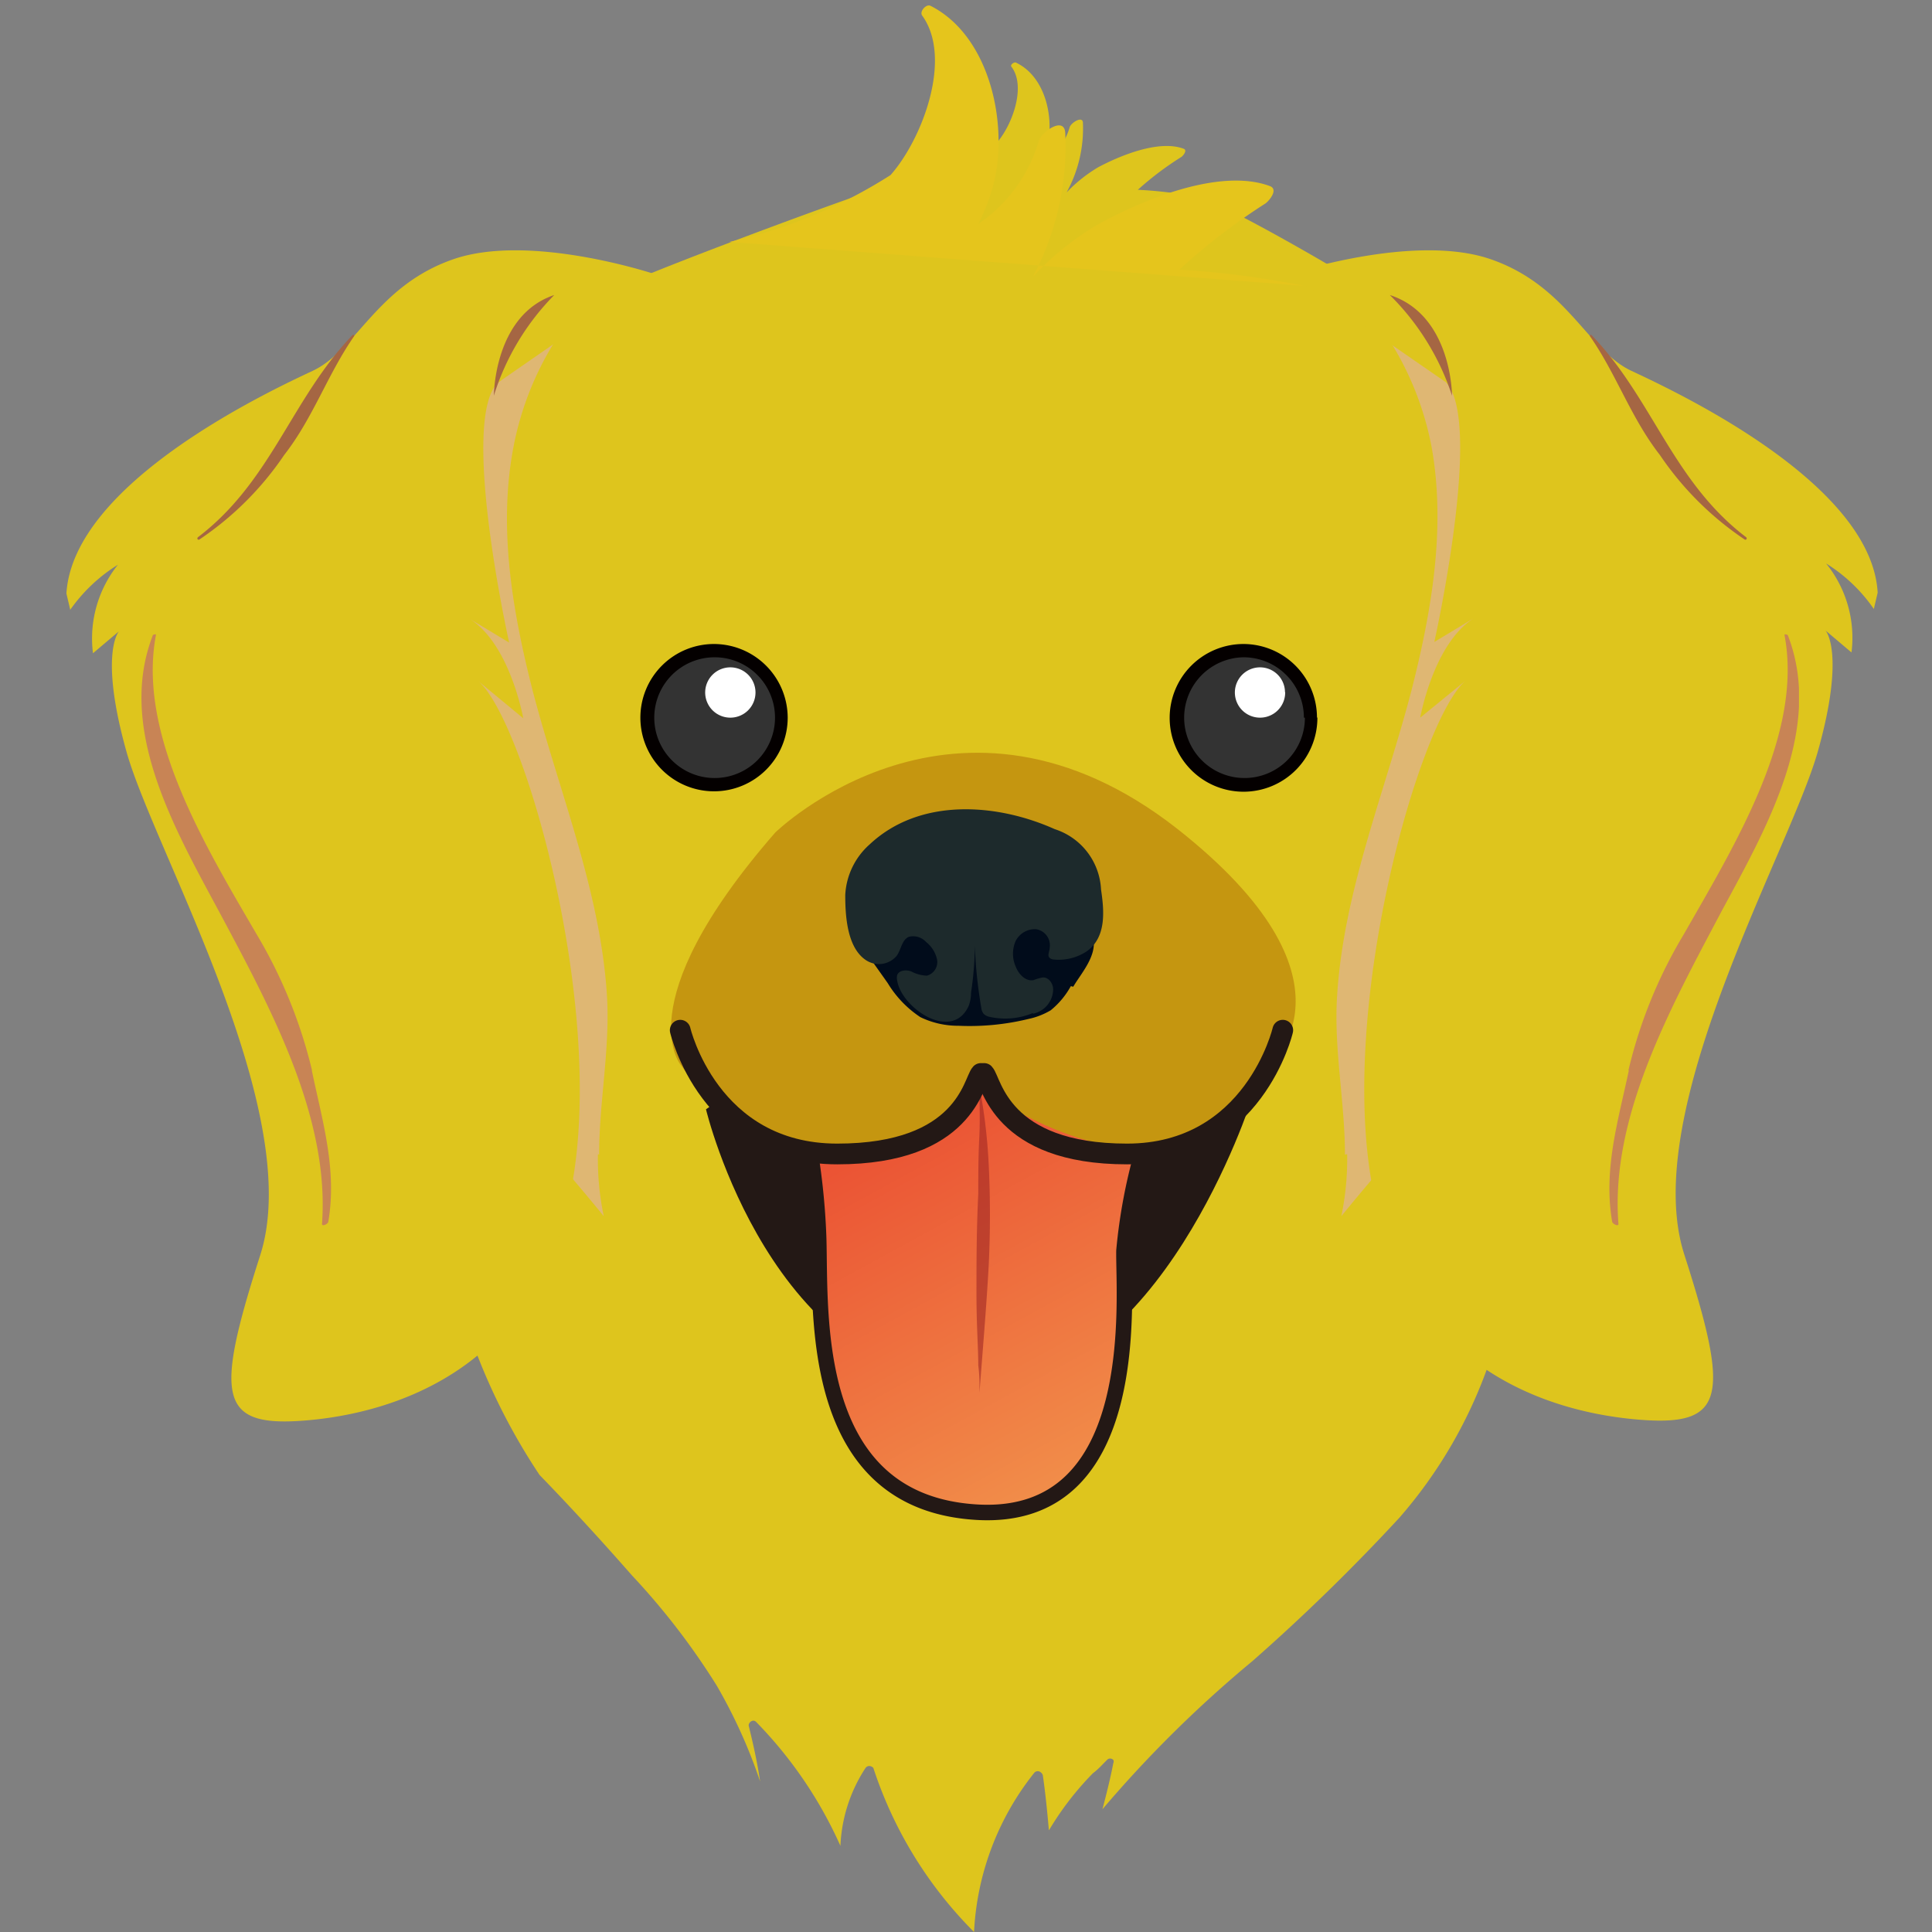 <svg id="レイヤー_1" data-name="レイヤー 1" xmlns="http://www.w3.org/2000/svg" xmlns:xlink="http://www.w3.org/1999/xlink" width="96" height="96" viewBox="0 0 96 96"><rect x="0" y="0" width="96" height="96" fill="#808080" stroke="none"/><defs><style>.cls-1,.cls-27,.cls-7{fill:none;}.cls-2{fill:#dec51d;}.cls-3{fill:#231815;}.cls-4{fill:#4d5154;}.cls-5{clip-path:url(#clip-path);}.cls-6{fill:url(#名称未設定グラデーション);}.cls-27,.cls-7{stroke:#231815;stroke-miterlimit:10;}.cls-7{stroke-width:0.77px;}.cls-8{clip-path:url(#clip-path-2);}.cls-9{clip-path:url(#clip-path-3);}.cls-10{opacity:0.9;}.cls-11{fill:#fcecf1;}.cls-12{fill:#fce6ec;}.cls-13{fill:#f8cfdb;}.cls-14{fill:#f9d5df;}.cls-15{fill:#f9d2dc;}.cls-16{fill:#fad7e0;}.cls-17{clip-path:url(#clip-path-6);}.cls-18{fill:#fcebf0;}.cls-19{fill:#fbdfe6;}.cls-20{fill:#fadbe4;}.cls-21{fill:#fbe2e9;}.cls-22{opacity:0.61;}.cls-23{clip-path:url(#clip-path-8);}.cls-24{fill:#a02724;}.cls-25{fill:#e5c51c;}.cls-26{fill:#c59610;}.cls-27{stroke-linecap:round;stroke-width:1.03px;}.cls-28{fill:#010c1b;}.cls-29{fill:#1d2a2c;}.cls-30{opacity:0.8;}.cls-31{clip-path:url(#clip-path-9);}.cls-32{fill:#e0b488;}.cls-33{fill:#a56643;}.cls-34{clip-path:url(#clip-path-10);}.cls-35{fill:#c88455;}.cls-36{clip-path:url(#clip-path-11);}.cls-37{clip-path:url(#clip-path-12);}.cls-38{fill:#040000;}.cls-39{fill:#333;}.cls-40{fill:#fff;}</style><clipPath id="clip-path" transform="translate(0 0)"><path class="cls-1" d="M48.3,52.65c-2.22.09-6.86,3-8.24,3.48a34.09,34.09,0,0,1,.62,5.41c.1,3.78-.5,13.11,7.86,13.6s7.26-10.76,7.31-13a27,27,0,0,1,.91-4.89c-1.45-.66-5-4.62-8.31-4.62H48.3"/></clipPath><linearGradient id="名称未設定グラデーション" x1="-1834.42" y1="9.4" x2="-1834.09" y2="9.4" gradientTransform="matrix(-46.9, -89.78, 89.78, -46.9, -86817.27, -164179.52)" gradientUnits="userSpaceOnUse"><stop offset="0" stop-color="#f2944c"/><stop offset="1" stop-color="#e73127"/></linearGradient><clipPath id="clip-path-2" transform="translate(0 0)"><path class="cls-1" d="M48.3,52.65c-2.22.09-6.86,3-8.24,3.48.28,1.45,1.4,5,1.47,7,.1,3.78-1.34,11.56,7,12.05s7.26-10.76,7.31-13a27,27,0,0,1,.91-4.89c-1.45-.65-5-4.62-8.31-4.62H48.3"/></clipPath><clipPath id="clip-path-3" transform="translate(0 0)"><rect class="cls-1" x="31.57" y="29.74" width="46.97" height="38.84"/></clipPath><clipPath id="clip-path-6" transform="translate(0 0)"><rect class="cls-1" x="18.27" y="26.86" width="52.86" height="37.58"/></clipPath><clipPath id="clip-path-8" transform="translate(0 0)"><rect class="cls-1" x="48.51" y="53.65" width="0.72" height="15.55"/></clipPath><clipPath id="clip-path-9" transform="translate(0 0)"><rect class="cls-1" x="21.18" y="16.61" width="9.04" height="43.81"/></clipPath><clipPath id="clip-path-10" transform="translate(0 0)"><rect class="cls-1" x="7.01" y="31.52" width="9.45" height="29.4"/></clipPath><clipPath id="clip-path-11" transform="translate(0 0)"><rect class="cls-1" x="66.38" y="16.61" width="9.03" height="43.81"/></clipPath><clipPath id="clip-path-12" transform="translate(0 0)"><rect class="cls-1" x="79.94" y="31.52" width="9.45" height="29.4"/></clipPath></defs><g id="レイヤー_1-2" data-name="レイヤー 1"><path class="cls-2" d="M77.18,44.69c-.77-3.34-1.87-6.62-2.18-10s.8-6.8.74-10.27a11.6,11.6,0,0,0-.5-2.79,9.72,9.72,0,0,0-1.11-2.88c-1.35-1.9-13-8.57-14.5-8.94a21.55,21.55,0,0,0-3.09-.38A15.41,15.41,0,0,1,58.7,7.8c.09-.06.32-.34.11-.41-1.23-.46-3.17.35-4.24.92A7.37,7.37,0,0,0,53,9.56a6.59,6.59,0,0,0,.81-3.45c0-.39-.61,0-.66.22a3.69,3.69,0,0,1-1.48,2A4.61,4.61,0,0,0,52,7.43C52.42,6,52,3.81,50.46,3.1c-.11,0-.28.13-.2.22.76,1,0,3-.79,3.84a12.42,12.42,0,0,1-4,1.6c-1.92.53-14.62,5.21-15.76,6a39.21,39.21,0,0,0-3.44,2.86,22.68,22.68,0,0,0-5.79,6.77c-.08.17,0,.2.14.18l-.12.35c-1.93,5.74,2.16,11.56.53,17.35a20,20,0,0,0-.36,6.08,11.3,11.3,0,0,0,.14,1.53,26.76,26.76,0,0,0,2.3,6.5c3.68,7.59,13.21,14,11.24,23.44,0,.11,0,.19.17.17.68-.17,1.1-1,1.34-1.71.22,1.2.7,2.93,1.73,3.45.18.09.44-.19.38-.35a6.67,6.67,0,0,1,0-3.52,6.78,6.78,0,0,0,.26,1.85c.5,1.63,2,2.84,3.4,3.8s3.35,5.38,5.15,7.18c1.39,1.38,3.82-5.49,5.75-5.84s.12,4.06,1.77,3.25c.68-.33,4.85-5.73,5.36-6.27s1.37-1.15,2-1.78a12.33,12.33,0,0,0,2.66-4.34v2.16c0,.23.33,0,.4,0a7.82,7.82,0,0,0,1.17-3.23,10,10,0,0,1,.24,1.89c0,.21.29.08.38,0,.95-.78,1.21-2.5,1.37-3.58.37-2.29.12-4.56.75-6.83,1.81-6.64,9-11.52,8.88-18.69a11.89,11.89,0,0,0-.34-2.66" transform="translate(0 0)"/><path class="cls-2" d="M72.61,53.2a1.34,1.34,0,0,0-.07-.27c-.05-.15.16-.32.33-.22l.08.07h0a6.32,6.32,0,0,1,1.41,1.27,11.27,11.27,0,0,0-.88-2.5c-.08-.16.18-.28.33-.21a3.71,3.71,0,0,1,1.49,1.37A10.17,10.17,0,0,0,74,49c-1.1-1.95-2.56-3.74-3.82-5.62a15.26,15.26,0,0,1-1.82-3.66,12.24,12.24,0,0,1-.71-1.62c-2.06-5.78-36.82-9.92-38.49-2.53a27.42,27.42,0,0,1-2.06,6.31c-1,2.54-2.53,4.91-3.77,7.43a22.79,22.79,0,0,0-1.66,4.39c.58-.68,1.2-1.31,1.78-2,.16-.21.5,0,.38.19a10.18,10.18,0,0,0-1.11,3.25,12,12,0,0,1,1.5-1.34c.18-.14.47,0,.35.24-2.45,3.88-2.45,8.73-1,12.91a30.82,30.82,0,0,0,3.24,6.34c1.58,1.63,3.09,3.28,4.6,5a35.24,35.24,0,0,1,4.2,5.46,25.93,25.93,0,0,1,2.16,4.77c-.14-.94-.34-1.85-.57-2.78,0-.17.22-.33.37-.18a21.07,21.07,0,0,1,4.19,6.16A7.64,7.64,0,0,1,43,87.86a.23.23,0,0,1,.32-.07.14.14,0,0,1,.08.07,20.57,20.57,0,0,0,5,8.14,13.75,13.75,0,0,1,3-7.92.23.23,0,0,1,.33,0,.24.24,0,0,1,.09.15c.13.9.22,1.82.3,2.72A14.9,14.9,0,0,1,55,87.45a.22.22,0,0,1,.32,0,.18.18,0,0,1,0,.16c-.15.77-.34,1.53-.54,2.29a60.07,60.07,0,0,1,7.44-7.35,98.38,98.38,0,0,0,7.31-7.13A23.26,23.26,0,0,0,74,67.7a20.9,20.9,0,0,0-1.22-14.37.18.18,0,0,1-.15-.13" transform="translate(0 0)"/><path class="cls-3" d="M35.08,55.12S38.34,68.8,48.66,68.85c9,0,13.53-14.22,13.53-14.22l-13.45-9Z" transform="translate(0 0)"/><path class="cls-4" d="M53.52,42a1,1,0,0,1-.09.88c-.36.52-1.22.61-1.78.65a22.36,22.36,0,0,1-4.24-.37,9.16,9.16,0,0,1-3.47-.91A.55.55,0,0,1,43.7,42a.45.45,0,0,1,0-.28,3.24,3.24,0,0,1,1.41-1.56,6.07,6.07,0,0,1,4.12-.63,6.63,6.63,0,0,1,3.09.93A3.46,3.46,0,0,1,53.52,42" transform="translate(0 0)"/><g class="cls-5"><polygon class="cls-6" points="30.59 57.58 53.29 45.76 66.37 70.71 43.66 82.54 30.59 57.58"/></g><path class="cls-7" d="M48.3,52.65c-2.22.09-6.86,3-8.24,3.48a34.09,34.09,0,0,1,.62,5.41c.11,3.78-.5,13.11,7.86,13.6s7.26-10.76,7.31-13a27,27,0,0,1,.91-4.89C55.29,56.6,51.65,52.53,48.3,52.65Z" transform="translate(0 0)"/><g class="cls-8"><g class="cls-9"><g class="cls-10"><g class="cls-9"><g class="cls-10"><g class="cls-9"><path class="cls-11" d="M34.45,54l-.27-.26a7.72,7.72,0,0,1-.29,1.43c-.24.28-.09.55.28.84a5.64,5.64,0,0,0,.7.42c.28.15.58.28.9.42a2.4,2.4,0,0,0-.16-1.4,3.16,3.16,0,0,0-.42-.71A4.39,4.39,0,0,0,34.5,54" transform="translate(0 0)"/><path class="cls-12" d="M32.86,42.62l-.44.33v.12c.15-.16.3-.31.44-.47" transform="translate(0 0)"/><path class="cls-11" d="M31.83,49.91a1.41,1.41,0,0,0,.83.44,2.53,2.53,0,0,1,.78.08,5.61,5.61,0,0,1-.28-1.81v-1c0-.35-.11-.68-.17-1a.87.87,0,0,1-.77-.09c.06.29.07.29.28.23l-.41.11h-.24a1,1,0,0,0,.06.48,1.45,1.45,0,0,0,.26.47,1.67,1.67,0,0,0,.38.37,1.39,1.39,0,0,0,.4.21l-.63.18-.69.15a2.88,2.88,0,0,0,.16.75,1.58,1.58,0,0,0,.37.36h-.24" transform="translate(0 0)"/><path class="cls-11" d="M38.32,63.69a2.56,2.56,0,0,1-.2-.26,5.47,5.47,0,0,1-1,.63c.22.3.47.6.72.91a6,6,0,0,1,.61-.35l.06.34a.63.63,0,0,1-.26.41h0l.43.48a2.1,2.1,0,0,0-.11-.45l.34.12a1.63,1.63,0,0,0,.31.11c.18,0,.33,0,.39-.3-.09-.55-.76-1-1.29-1.69" transform="translate(0 0)"/><path class="cls-13" d="M78.45,33.6a6.44,6.44,0,0,0-3-3.32,4,4,0,0,0-4,0c-2.62,1.16-5.15,2.32-7.82,3.6a4.19,4.19,0,0,1,.16,4.37,1.29,1.29,0,0,1-1,.55c-.4.05-.76.09-.81.42a19.29,19.29,0,0,0-1,2.54,6.67,6.67,0,0,1-1.43,2.33c.39.27.7,1.2,1,1,1.16.41,2.43.12,3.46-1.76.29-.53,1.58.6.78,1.56,1.27-.31,1.86-1.4,2.7-2,2.33-1.86,1.63,2.06,2.94,3.13a1.42,1.42,0,0,0,.84.6c1.29-2.34,2.29-5.05,3.5-7.37.29-.55,1.11-.06,1.4-.61A11.22,11.22,0,0,0,78,36a3.27,3.27,0,0,0,.47-2.42" transform="translate(0 0)"/><path class="cls-14" d="M54.07,39.86a6,6,0,0,1,1.12-1.58c-.86-.22-1.7-.46-2.5-.72-.12.39-.24.79-.34,1.18a1.79,1.79,0,0,1,.87.28,3.09,3.09,0,0,1,.85.84" transform="translate(0 0)"/><path class="cls-14" d="M69.35,48.68c-.24-1.58-.95-1.26-1.85-2.14-.88,1.64-1.81,1.81-2.89.79,0,.4-.52.42-.67.68,0-.4-.67-.78-.36-1.31-.31.53-.92.15-1,.81-.76-.12.2-1.32-.41-1.71-.81,1.66-1.9,2-2.74,1.52a2.83,2.83,0,0,1-1.28-2.77,27.24,27.24,0,0,0,.48-3.26c0-1.45,1.26-1.28,2.15-1.42-.45-.65-1.67-.41-1.3-1.59a9.57,9.57,0,0,0,1.1-2.83,23,23,0,0,0-2.32,2,3.44,3.44,0,0,1-1.91,1.1l-1.17-.27A6.26,6.26,0,0,0,54,39.91a2.92,2.92,0,0,0-.84-.84,1.68,1.68,0,0,0-.87-.27,5.13,5.13,0,0,0-.23,1.4c-.1.83.33,1,.89,1.15s1.25.14,1.65.64a4.45,4.45,0,0,0-1.39,3.13,5.22,5.22,0,0,0,.91,3.08,6.23,6.23,0,0,0,2.75,2,1.92,1.92,0,0,0,1.77-1c-.16.25-.64,1-.44,1.18a3.35,3.35,0,0,1,.93.29c.29.13.58.27.86.37a1.61,1.61,0,0,0,1.82-.47c0,.39.26.52-.06,1,.64-1,.71,1.19,1.35.11.67.78,1.13,2.91,2.19,2.05a1.7,1.7,0,0,1,.75-.48,10,10,0,0,1,2.25-2.85,11,11,0,0,0,1.8-2.06c-.32.21-.62.36-.76.09" transform="translate(0 0)"/><path class="cls-15" d="M70.46,46.15c-1.31-1.12-.61-5-2.94-3.14-.84.58-1.43,1.67-2.69,2,.79-1-.5-2.06-.79-1.56-1,1.87-2.3,2.16-3.46,1.75-.35.13-.66-.8-1-1a6.45,6.45,0,0,0,1.38-2.32,19.29,19.29,0,0,1,1-2.54c0-.33.4-.37.81-.42a1.29,1.29,0,0,0,1-.55,4.21,4.21,0,0,0-.13-4.5c-.92.45-1.87.91-2.83,1.4l-.25.18a9.41,9.41,0,0,1-1.1,2.83c-.37,1.18.85.94,1.3,1.59-.89.14-2.15,0-2.15,1.42a27.3,27.3,0,0,1-.51,3.26,2.82,2.82,0,0,0,1.28,2.76c.84.45,1.94.15,2.74-1.51.61.39-.35,1.59.41,1.71.1-.66.71-.28,1-.81-.31.53.31.91.36,1.31.15-.26.72-.28.67-.69,1,1,2.06.86,2.89-.79.9.89,1.61.57,1.85,2.15.14.28.44.12.76-.08a17.91,17.91,0,0,0,1.19-1.91,1.46,1.46,0,0,1-.84-.6" transform="translate(0 0)"/><path class="cls-16" d="M65.31,53.94c-1,.84-1.52-1.29-2.19-2.06-.64,1.08-.71-1.18-1.35-.11.32-.53.11-.67.06-1a1.6,1.6,0,0,1-1.82.48c-.28-.11-.57-.25-.86-.37a3.07,3.07,0,0,0-.93-.3c-.2-.14.28-.92.44-1.18a1.92,1.92,0,0,1-1.77,1,6.16,6.16,0,0,1-2.75-2.05,5.2,5.2,0,0,1-.91-3.08,4.45,4.45,0,0,1,1.43-3.13c-.4-.5-1.09-.51-1.64-.64s-1-.31-.9-1.15a5.13,5.13,0,0,1,.23-1.4,3.82,3.82,0,0,0-2.19.83c-.72.49-1.44,1.1-2.06,1.52,0,.56.17,1,.42,1.13a3.58,3.58,0,0,1,1.11,1.24,8.88,8.88,0,0,1,.63,1.57,13.24,13.24,0,0,0,.57,1.64,4.27,4.27,0,0,0,1,1.45c.37.34,1.27.34,1.46.49a4.43,4.43,0,0,1,.79,2.16,4.26,4.26,0,0,0,.79,2.14c0,.4,1-.69,1.32-.15.63.84.75,2.45,1.72,2.37a4.82,4.82,0,0,1,3.2,1,10.54,10.54,0,0,1,1.22,1.1l1.18,1.18c1-1.6,1.67-3.41,2.58-5a1.7,1.7,0,0,0-.75.48" transform="translate(0 0)"/></g></g></g></g></g><g class="cls-17"><g class="cls-10"><g class="cls-17"><g class="cls-10"><path class="cls-11" d="M63.64,34.33H64a7.66,7.66,0,0,1-.35-1.43c.1-.83-.92-.34-2.06.11a1.73,1.73,0,0,0,2,1.36h0" transform="translate(0 0)"/><path class="cls-12" d="M70.87,40.89l.22-.76L71,40.05a5.87,5.87,0,0,1-.13.84" transform="translate(0 0)"/><path class="cls-11" d="M67.58,35c-.76.18-1,.85-1.53,1.28a3.25,3.25,0,0,1,1.12,1,5.15,5.15,0,0,0,1.32,1.14,2,2,0,0,1,.71-.83c-.22-.12-.22-.12-.37.17l.45-.85c-.27-.51-1.22-.26-1.75.19l.89-1.65a5.91,5.91,0,0,0-.52-.35,2.54,2.54,0,0,0-.47.14Z" transform="translate(0 0)"/><path class="cls-11" d="M57.29,28.7l.24.11A8,8,0,0,1,58,27.67l-.78-.41c-.09.2-.18.39-.28.58a1.35,1.35,0,0,0-.15-.26,1.14,1.14,0,0,1,0-.52h0l-.45-.2c.08.11.15.23.22.35-.18.06-.36.06-.51.12s-.22.16-.18.46c.22.46.84.6,1.41.87" transform="translate(0 0)"/><path class="cls-18" d="M51.46,30.26A7.74,7.74,0,0,1,51.89,32c.31-.53,1.13,0,1.43-.53a3.2,3.2,0,0,0,.78,1.78,3.93,3.93,0,0,0,1.4.94c1,.45,2.16.67,2.74,1.38a4.45,4.45,0,0,0,2.25,1.12,9.54,9.54,0,0,1,2.34.69c.12-.39-.06-.84.33-1.18a.69.69,0,0,0-.94.23v0a.64.64,0,0,0-.14.22.64.64,0,0,1,.14-.22,3.12,3.12,0,0,1,.7-.66c-.11,0-.21,0-.24-.23a.61.61,0,0,1,.13-.31,7.3,7.3,0,0,1-1-.56,5.7,5.7,0,0,1-.91-.71,5.35,5.35,0,0,1-1.37-2.19h-.31a1.76,1.76,0,0,1-2-1.38v0a4.88,4.88,0,0,1-2.06.39,10.12,10.12,0,0,1-1.48-.63c-.48-.24-1-.53-1.46-.81a9.64,9.64,0,0,0-.48,1l-.23-.14" transform="translate(0 0)"/><path class="cls-13" d="M18.32,59.17a7.67,7.67,0,0,0,2.54,4,5.49,5.49,0,0,0,2,1,3.61,3.61,0,0,0,2.06,0L26,64.07l1.08-.2,2.19-.42L31.47,63l1.12-.27c.38-.09.76-.2,1.13-.31a4,4,0,0,1,.4-4.39,1.4,1.4,0,0,1,1.2-.38c.44,0,.83,0,.91-.32a16.17,16.17,0,0,0,1.38-2.43,8.84,8.84,0,0,1,.67-1.11,6.78,6.78,0,0,1,1-1.11c-.41-.29-.66-1.25-1-1.15a2.81,2.81,0,0,0-1.85-.17,3.68,3.68,0,0,0-1.92,1.51c-.36.49-1.57-.86-.66-1.69-1.32.1-2.05,1-3,1.48-1.32.67-1.67.07-1.84-.85s-.18-2.2-.77-2.89a1.69,1.69,0,0,0-.77-.79l-.59.78-.56.79c-.38.53-.76,1.08-1.13,1.63s-.76,1.11-1.14,1.64-.76,1-1.16,1.53-1.14-.23-1.51.24a8.92,8.92,0,0,0-1.18.95,9.87,9.87,0,0,0-1,1.2,3,3,0,0,0-.82,2.28" transform="translate(0 0)"/><path class="cls-15" d="M28.24,48.92c.59.69.59,2,.77,2.89s.52,1.52,1.84.85c1-.36,1.66-1.38,3-1.47-.92.81.29,2.17.65,1.68a3.77,3.77,0,0,1,1.92-1.51,2.87,2.87,0,0,1,1.85.17c.38-.1.63.86,1,1.15a6.78,6.78,0,0,0-1,1.11,8.84,8.84,0,0,0-.67,1.11,16.17,16.17,0,0,1-1.38,2.43c-.08.33-.47.32-.91.32a1.4,1.4,0,0,0-1.2.38,4,4,0,0,0-.4,4.39L35.39,62l.82-.24.84-.29.3-.14a9.66,9.66,0,0,1,1.52-2.76c.52-1.15-.85-1-1.27-1.72h1.18l.38-.06a1.16,1.16,0,0,0,.9-1.19,32.65,32.65,0,0,1,.77-3.25,2.81,2.81,0,0,0-1.22-2.84,1.62,1.62,0,0,0-1.42-.13,2,2,0,0,0-.76.48,3.88,3.88,0,0,0-.75.92c-.6-.47.48-1.55-.29-1.76-.16.64-.75.18-1.11.68.36-.5-.24-1-.26-1.37-.19.25-.75.19-.73.59a3.36,3.36,0,0,0-.75-.66,1.32,1.32,0,0,0-.75-.2c-.49,0-1,.39-1.52,1.12-.8-1-1.54-.88-1.62-2.49-.11-.3-.42-.22-.76-.09a18,18,0,0,0-1.42,1.6,1.69,1.69,0,0,1,.77.79" transform="translate(0 0)"/><path class="cls-19" d="M66.14,53.82a9.45,9.45,0,0,1,1.37-1.16,5.59,5.59,0,0,1-3.09-.76A6.57,6.57,0,0,1,63.19,51a10.72,10.72,0,0,1-1.12-1.22c-.25-.32-1.14.2-2.06.58a5.2,5.2,0,0,1-.72.26,2.65,2.65,0,0,1-.68.09,1.15,1.15,0,0,1-1-.57,3,3,0,0,1,1-2.31,7.09,7.09,0,0,1-4.07-2.67l-.79-.9c-.26-.3-.53-.59-.81-.86A5.5,5.5,0,0,0,51.09,42,9.86,9.86,0,0,1,49,41a11.84,11.84,0,0,1-4.53-6c-.43-1.46-2.06-1.56-3.54-2.06l-.56.93-.56.89a7.77,7.77,0,0,1,1.2.94,3.43,3.43,0,0,1,.85,1.17A10.6,10.6,0,0,0,44,40.54a6,6,0,0,0,3.44,1.75c1,.28,1.1,3.34,1.72,3.75a13.4,13.4,0,0,1,1.74,1.56c.53.54,1,1,1.52,1.58,1,1.08,1.87,2.21,2.89,3.4a6.15,6.15,0,0,0,.89,1c.39.32.79.62,1.21.9.56-.26,1.11-.57,1.67-.83a7,7,0,0,1,.85-.36,5.24,5.24,0,0,1,.88-.26,2.06,2.06,0,0,1,2.91.08.91.91,0,0,1,.18.21c.7.7,1.26,1.46,2.21.57" transform="translate(0 0)"/><path class="cls-20" d="M41.36,41.68c.94-.06,1,1.54,1.71,2.38.24.55,1.29-.6,1.32-.2,1,1.12.65,3.08,1.71,4.19.2.15,1.16,0,1.57.34a5.71,5.71,0,0,1,1.88,2.89A3.66,3.66,0,0,0,51.7,53.7c.31,0,.47.46.56,1h0c0,1.2,1,.65,1.34.5,1.32-.7,2-.45,3.2-.5l.64-.25c-.42-.28-.82-.58-1.21-.9a6.15,6.15,0,0,1-.89-.95c-1-1.26-1.89-2.38-2.92-3.47-.49-.53-1-1-1.53-1.58A18,18,0,0,0,49.15,46c-.62-.53-.73-3.47-1.71-3.75A5.94,5.94,0,0,1,44,40.52a10.74,10.74,0,0,1-2.16-3.71,3.55,3.55,0,0,0-.75-1.17,8.36,8.36,0,0,0-1.2-.93,11.58,11.58,0,0,1-1,1.34c-.38.4-1.12-.1-1.12-.1a9,9,0,0,0-1.67,2,24.26,24.26,0,0,0,2.21,2.53,4.92,4.92,0,0,0,1.36.89,4.23,4.23,0,0,0,1.72.34" transform="translate(0 0)"/><path class="cls-21" d="M69.12,51.82a4.65,4.65,0,0,1,.76-.9c.7-.76.82,0,1.21-.15l-.22-.1.26-.11a4.82,4.82,0,0,1-1.41-2.24c-.48.28-.92.38-1.24.06-1-1.09-2.06-2.4-3.18-3.37a5.68,5.68,0,0,0-4.5-1.46c-.77.1-1-1-1.35-2s-.8-2.29-2-2.45a8.07,8.07,0,0,0-1.38.14,1.09,1.09,0,0,1-1.18-.59c-.56-1.46-.08-3.7-1.64-4a9.61,9.61,0,0,1-1.4-.19,10.48,10.48,0,0,1-1.34-.33,10.88,10.88,0,0,1-2.45-1.19,8.72,8.72,0,0,1-1-.81,8.36,8.36,0,0,1-.91-1,8.45,8.45,0,0,1-1.41-2.45,3.32,3.32,0,0,0-1.94,1.4A24,24,0,0,0,41,32.86c1.45.54,3.09.64,3.54,2.06a11.45,11.45,0,0,0,2.65,4.39A11.25,11.25,0,0,0,49,41a9.86,9.86,0,0,0,2.06,1.08,5.44,5.44,0,0,1,1.84,1.26c.28.27.55.56.81.86l.79.9a7.13,7.13,0,0,0,4.07,2.68,3,3,0,0,0-1.13,2.31,1.18,1.18,0,0,0,1,.57,2.59,2.59,0,0,0,.68-.09,4.41,4.41,0,0,0,.72-.26c1-.38,1.84-.9,2.06-.58A11.83,11.83,0,0,0,63.09,51a6.26,6.26,0,0,0,1.23.94,5.59,5.59,0,0,0,3.09.76A8,8,0,0,1,69,51.82" transform="translate(0 0)"/><path class="cls-12" d="M53.27,34.63c1.56.26,1.08,2.5,1.64,4a1.09,1.09,0,0,0,1.18.59A8.07,8.07,0,0,1,57.47,39c1.18.16,1.63,1.33,2,2.45s.58,2.16,1.35,2A5.68,5.68,0,0,1,65.3,45c1.16,1,2.06,2.28,3.18,3.37.32.32.76.22,1.24-.06a6,6,0,0,1-.22-1.25c-.11-.79-1.75-.88-2.63-1.34-.79-1.17-.35-2.67.11-4.1l.15-.83.07.08a4.31,4.31,0,0,0,.16-.59,9.93,9.93,0,0,1-1-.52.57.57,0,0,1-.31.07l.11-.2a5.12,5.12,0,0,1-1.36-1.18,3.13,3.13,0,0,0-1.11-1,1.67,1.67,0,0,1-.38.25.71.71,0,0,0,.23-.34,5.84,5.84,0,0,0-1.12-.42l-1.2-.27a4.39,4.39,0,0,1-2.26-1.11,2.26,2.26,0,0,0-.53-.44,4.32,4.32,0,0,0-.68-.34c-.48-.2-1-.37-1.54-.59A3.21,3.21,0,0,1,54,31.45c-.3.54-1.13,0-1.44.54a7.21,7.21,0,0,0-.42-1.72c-.57-.3-1.17-.46-1.4-.93-.07-.58.35-.44.7-.55l-.21-.36-.15-.07a1.83,1.83,0,0,0-.47.63c-.09.54-.2,1-.28,1.54A2.83,2.83,0,0,1,50.61,29c0-.26.07-.54.09-.81A7.33,7.33,0,0,0,49,27.67c-.09.11-.16.23-.24.35l.2-.35h-.25l-1.53,2.6c-.91-1.24-1.68-1.65-2.42-1.57a8.52,8.52,0,0,0,1.38,2.41,8.36,8.36,0,0,0,.91,1,8.72,8.72,0,0,0,1,.81,10.43,10.43,0,0,0,2.45,1.18,9.07,9.07,0,0,0,1.34.34,9.42,9.42,0,0,0,1.4.19" transform="translate(0 0)"/></g></g></g></g></g><g class="cls-22"><g class="cls-23"><path class="cls-24" d="M48.64,53.65l0,.28c0,.17.1.45.16.81a27.73,27.73,0,0,1,.33,3.16c.08,1.64.08,3.29,0,4.94-.1,1.89-.28,4-.46,6.36v-.35a7.42,7.42,0,0,0-.06-1c0-.85-.09-2-.09-3.54s0-3.16.09-5c0-.9,0-1.83.05-2.79s0-1.92,0-2.89" transform="translate(0 0)"/></g></g><path class="cls-25" d="M64.77,14.2a44.13,44.13,0,0,0-6.17-.8,31,31,0,0,1,4.28-3.29c.19-.14.65-.69.23-.86-2.51-.94-6.43.72-8.58,1.92a14.09,14.09,0,0,0-3.21,2.59,13.82,13.82,0,0,0,1.61-7.18c-.07-.82-1.22,0-1.32.45a7.6,7.6,0,0,1-3,4.1,10.33,10.33,0,0,0,.72-1.84c.83-3-.11-7.49-3.09-9-.22-.11-.56.28-.42.48,1.54,2.12,0,6.16-1.57,7.93a25,25,0,0,1-8,3.32" transform="translate(0 0)"/><path class="cls-26" d="M48.54,54.56C40.15,62.27,33.89,53,33.89,53S31,50,38.52,41.37c0,0,9-8.81,20-.17,9.44,7.45,4.64,11.61,4.64,11.61S60,61.62,48.39,53.93" transform="translate(0 0)"/><path class="cls-27" d="M63.74,51.19S62.31,57.34,56,57.34s-6.72-3.6-7.1-4" transform="translate(0 0)"/><path class="cls-27" d="M33.8,51.19s1.43,6.15,7.8,6.15,6.76-3.6,7.14-4" transform="translate(0 0)"/><path class="cls-28" d="M53.21,49a4.08,4.08,0,0,1-1,1.2,3.6,3.6,0,0,1-1.1.43,12.36,12.36,0,0,1-3.48.34,4.3,4.3,0,0,1-1.9-.43,5.34,5.34,0,0,1-1.62-1.69l-1.24-1.75a.73.73,0,0,1-.18-.54c0-.21.26-.33.46-.41a10.38,10.38,0,0,1,3.45-.55,29.83,29.83,0,0,1,5.67.06c.68.09,1.89.13,2.06,1s-.66,1.77-1,2.37" transform="translate(0 0)"/><path class="cls-29" d="M51.33,50.37a1.25,1.25,0,0,0,1-1.21c0-.29-.22-.61-.52-.59a2.54,2.54,0,0,0-.45.13c-.4.08-.75-.3-.89-.67a1.58,1.58,0,0,1,0-1.28,1.08,1.08,0,0,1,1-.58.81.81,0,0,1,.69.92v0c0,.17-.14.39,0,.51a.37.37,0,0,0,.22.08A2.52,2.52,0,0,0,54,47.27c1-.71.86-2.05.71-3.07a3.32,3.32,0,0,0-2.3-3c-2.9-1.3-6.72-1.57-9.2.76A3.6,3.6,0,0,0,42,44.47c0,1,.08,2.58,1,3.22a1.16,1.16,0,0,0,1.56-.2c.22-.31.25-.79.6-.94a.87.87,0,0,1,.86.26,1.52,1.52,0,0,1,.54.86.7.7,0,0,1-.5.81,1.78,1.78,0,0,1-.78-.21c-.24-.09-.6-.07-.7.18a.61.61,0,0,0,0,.27c.2,1.35,2.71,3.08,3.55,1.27a1.84,1.84,0,0,0,.12-.66A16.84,16.84,0,0,0,48.44,47a22.81,22.81,0,0,0,.32,3.08.56.56,0,0,0,.12.3.61.61,0,0,0,.22.13,3.59,3.59,0,0,0,2.22-.17" transform="translate(0 0)"/><g class="cls-30"><g class="cls-31"><path class="cls-32" d="M29.77,57.37c0-2.62.55-5.25.39-7.88-.32-5.22-2.38-10.13-3.7-15.2-1-3.93-1.71-8.06-.95-12.06a15.28,15.28,0,0,1,2.29-5.62,22.12,22.12,0,0,0-6,5.84c-.09.15,0,.19.15.17a3.09,3.09,0,0,0-.14.32c-2.23,5.22,1.95,10.67,0,16a16.59,16.59,0,0,0-.59,5.56,8.42,8.42,0,0,0,.12,1.42,22.08,22.08,0,0,0,2.24,6c1.51,2.92,4.12,5.68,6.42,8.51a13.81,13.81,0,0,1-.29-3.08" transform="translate(0 0)"/></g></g><path class="cls-2" d="M32.53,13.62s-6.18-2.06-10-.74-4.8,4.52-7,5.55S3.64,24,3.3,29.49l.19.81a8.16,8.16,0,0,1,2.37-2.24,5.87,5.87,0,0,0-1.24,4.4l1.29-1.09s-1,1.09.38,6,8.92,17.9,6.64,25-2.06,8.57,2.28,8.21S26.68,68.07,28.4,59,26,35.69,23.75,33.83L26,35.69s-.67-3.79-2.76-5l2.06,1.24s-2.46-11-.57-12.91Z" transform="translate(0 0)"/><path class="cls-33" d="M27.54,14.66a12.35,12.35,0,0,0-3,5s0-4,3-5" transform="translate(0 0)"/><path class="cls-33" d="M17.48,16.69c-3,3.14-4,7.23-7.64,10-.08.07,0,.17.08.11a15.51,15.51,0,0,0,4.2-4.19c1.45-1.86,2.15-4,3.48-5.91,0-.09-.07-.08-.12,0" transform="translate(0 0)"/><g class="cls-34"><path class="cls-35" d="M15.51,53.21a24.19,24.19,0,0,0-2.76-6.79c-2.55-4.38-5.94-9.94-5-14.87,0-.07-.14,0-.15,0-1.79,4.59,1,9.5,3.25,13.68C13.45,50.09,16.39,55.5,16,60.82c0,.14.29,0,.31-.1.45-2.6-.29-5-.82-7.55" transform="translate(0 0)"/></g><g class="cls-30"><g class="cls-36"><path class="cls-32" d="M66.83,57.37c0-2.62-.56-5.25-.39-7.88.32-5.22,2.38-10.13,3.7-15.2,1-3.93,1.71-8.06,1-12.06a15.28,15.28,0,0,0-2.29-5.62,22.12,22.12,0,0,1,6,5.84c.09.15,0,.19-.15.17a3.09,3.09,0,0,1,.14.32c2.24,5.22-1.94,10.67,0,16a16.59,16.59,0,0,1,.59,5.56,8.42,8.42,0,0,1-.12,1.42,22.08,22.08,0,0,1-2.24,6c-1.51,2.92-4.12,5.68-6.42,8.51a13.81,13.81,0,0,0,.29-3.08" transform="translate(0 0)"/></g></g><path class="cls-2" d="M64.07,13.62s6.18-2.06,10-.74,4.8,4.52,7,5.55S93,24,93.3,29.45l-.19.81A8,8,0,0,0,90.74,28,5.87,5.87,0,0,1,92,32.42l-1.29-1.09s1,1.09-.38,6-8.92,17.9-6.64,25,2.06,8.57-2.28,8.21S69.92,68.07,68.2,59s2.37-23.34,4.65-25.2l-2.28,1.86s.67-3.79,2.76-5L71.27,31.9s2.46-11,.57-12.91Z" transform="translate(0 0)"/><path class="cls-33" d="M69.06,14.66a12.48,12.48,0,0,1,3.09,5s0-4-3.09-5" transform="translate(0 0)"/><path class="cls-33" d="M79.12,16.69c3,3.14,4,7.23,7.64,10,.08.07,0,.17-.08.11a15.51,15.51,0,0,1-4.2-4.19c-1.45-1.86-2.15-4-3.48-5.91,0-.09.08-.08.12,0" transform="translate(0 0)"/><g class="cls-37"><path class="cls-35" d="M80.91,53.21a23.61,23.61,0,0,1,2.76-6.79c2.52-4.42,5.94-9.94,5-14.87,0-.07.15,0,.16,0,1.79,4.59-1,9.5-3.26,13.68C83,50.09,80,55.5,80.42,60.82c0,.14-.28,0-.31-.1-.45-2.6.29-5,.83-7.55" transform="translate(0 0)"/></g><path class="cls-38" d="M65.46,35.66A3.67,3.67,0,1,1,61.79,32h0a3.66,3.66,0,0,1,3.65,3.65" transform="translate(0 0)"/><path class="cls-39" d="M64.84,35.66a3,3,0,1,1-3.05-3h0a3,3,0,0,1,3,3" transform="translate(0 0)"/><path class="cls-40" d="M63.86,34.4a1.25,1.25,0,1,1-1.25-1.24h0a1.24,1.24,0,0,1,1.24,1.23h0" transform="translate(0 0)"/><path class="cls-38" d="M39.14,35.66A3.66,3.66,0,1,1,35.48,32h0a3.67,3.67,0,0,1,3.66,3.65" transform="translate(0 0)"/><path class="cls-39" d="M38.51,35.66a3,3,0,1,1-3-3h0a3,3,0,0,1,3,3v0" transform="translate(0 0)"/><path class="cls-40" d="M37.54,34.4a1.25,1.25,0,1,1-1.25-1.24h0a1.25,1.25,0,0,1,1.25,1.24" transform="translate(0 0)"/></g><rect class="cls-1" width="96" height="95.71"/></svg>